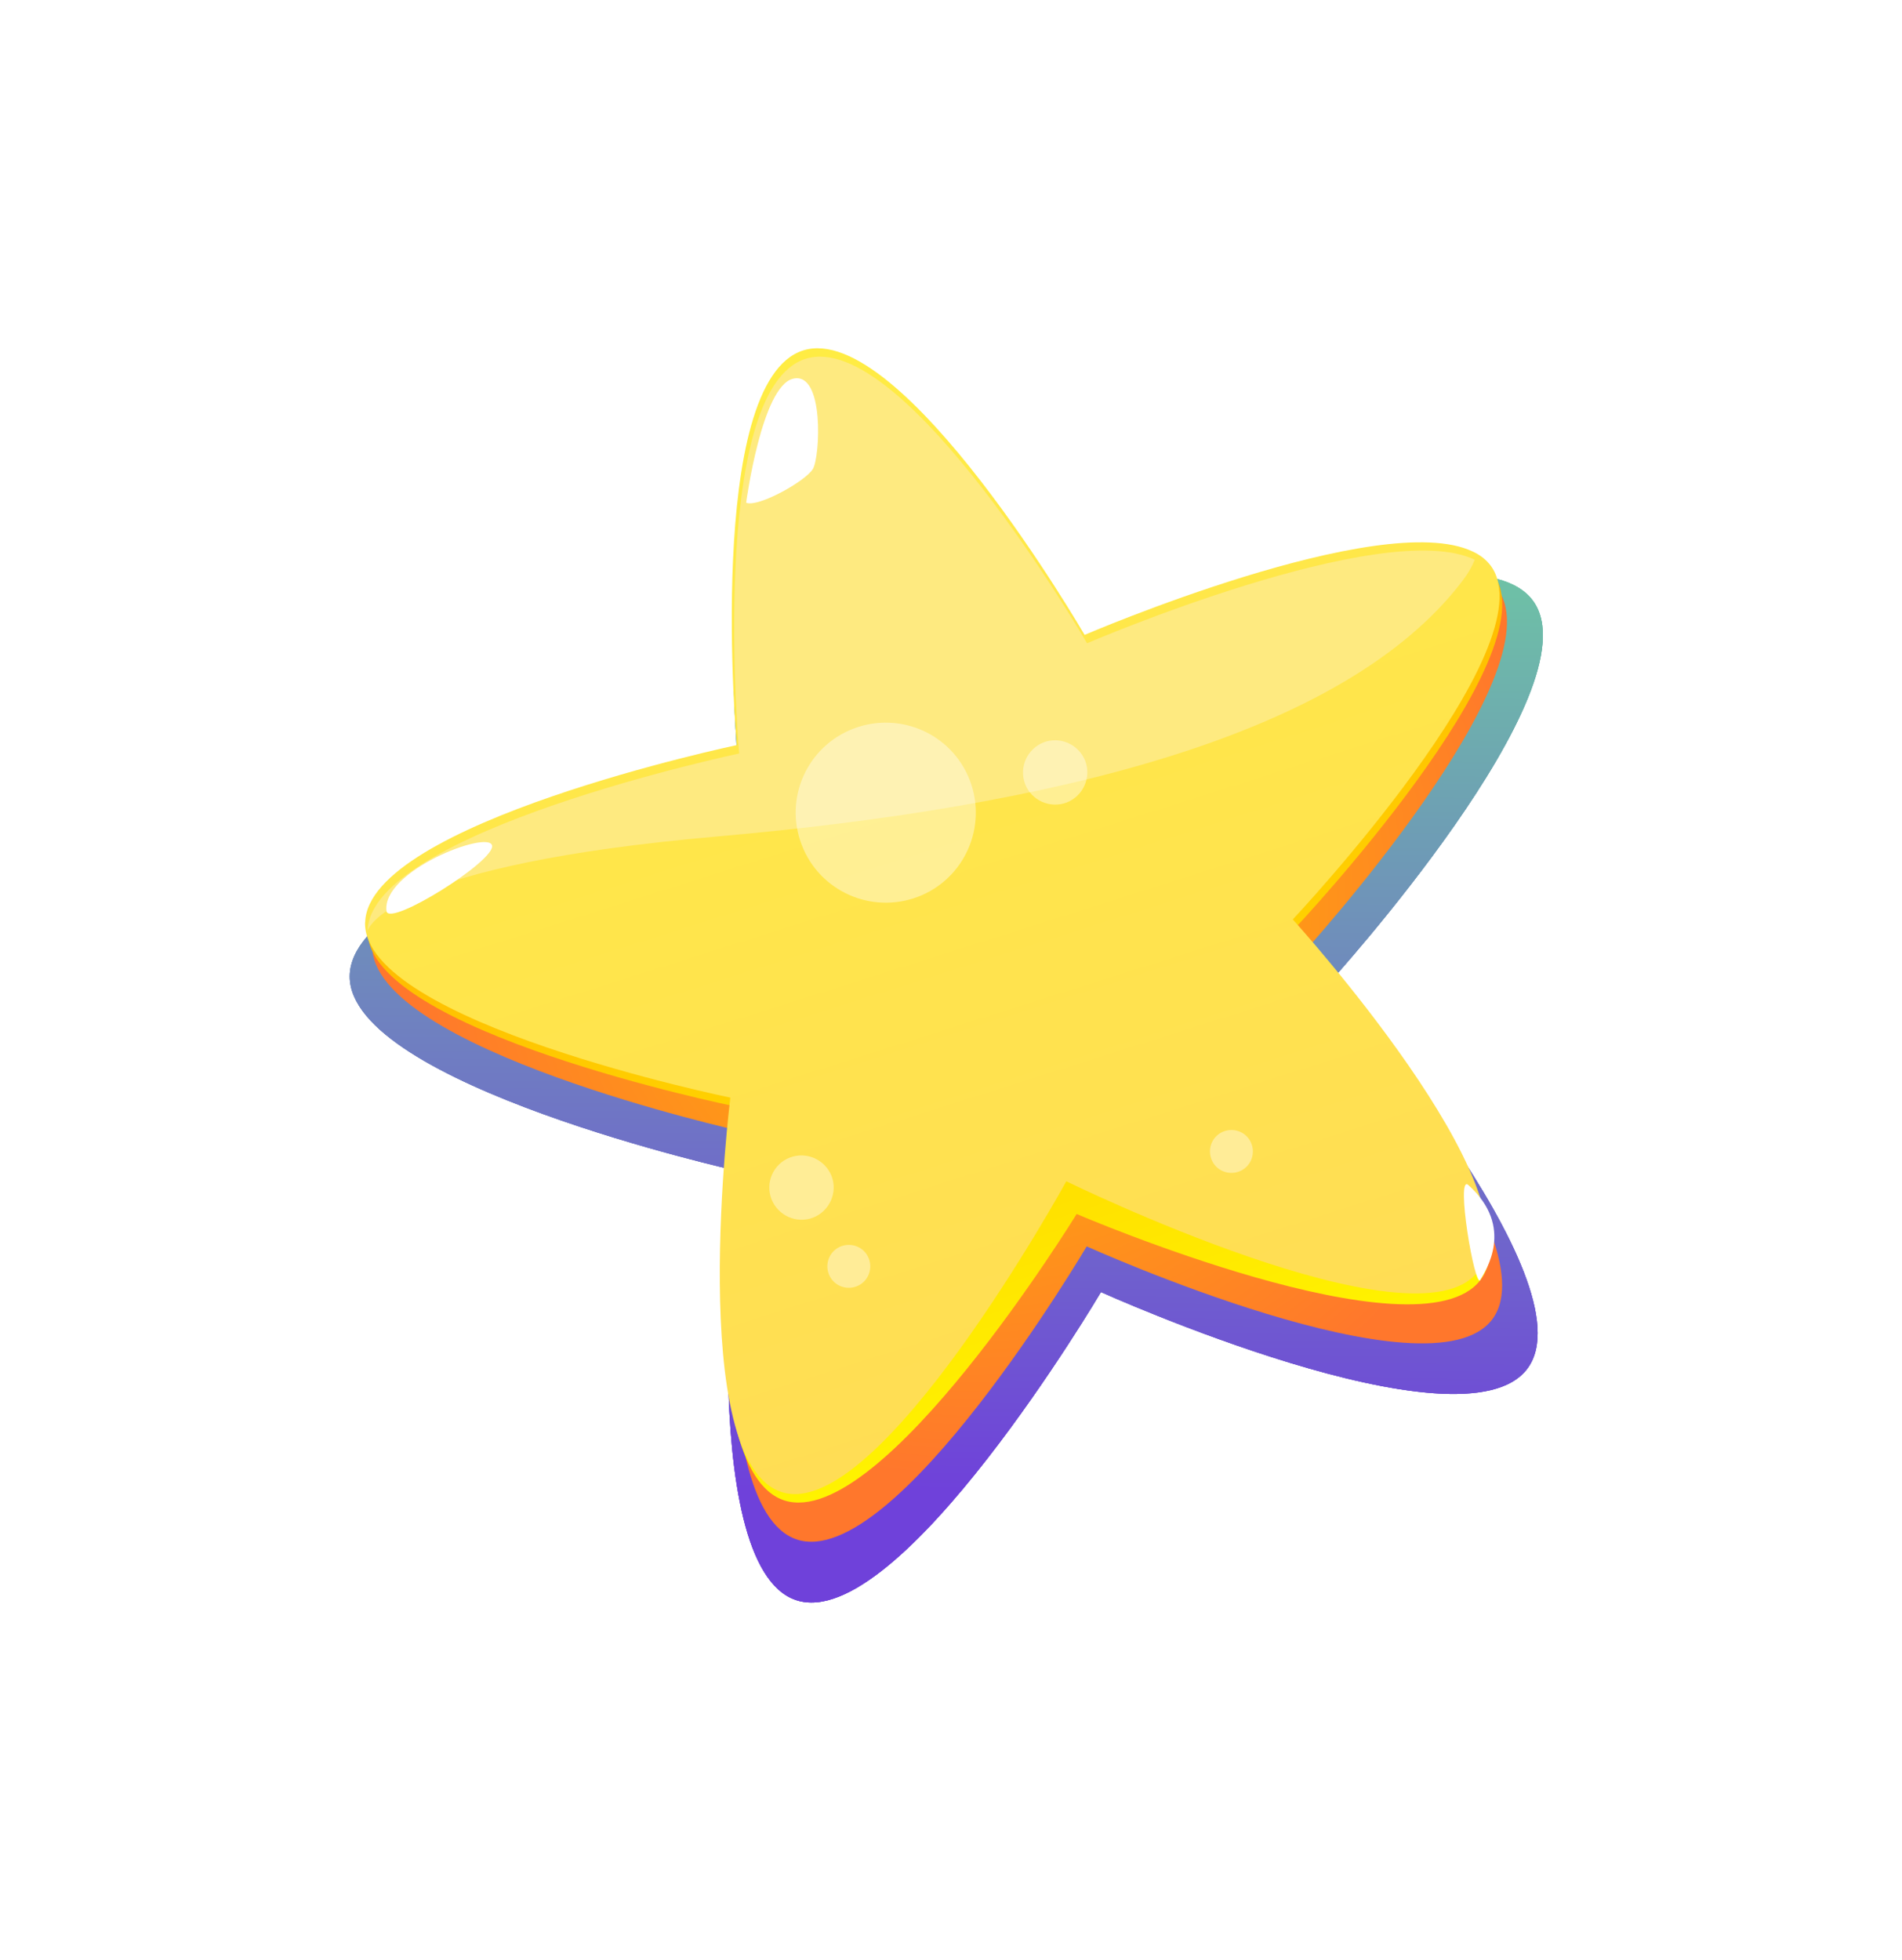 <svg width="164" height="169" viewBox="0 0 164 169" fill="none" xmlns="http://www.w3.org/2000/svg">
<g filter="url(#filter0_f_1_6860)">
<path d="M69.453 30.921C78.362 28.098 95.339 57.869 95.339 57.869C95.339 57.869 126.767 44.225 132.207 51.834C137.642 59.426 114.571 84.78 114.571 84.78C114.571 84.78 137.253 110.467 131.712 117.98C126.17 125.493 94.93 111.399 94.93 111.399C94.93 111.399 77.52 140.906 68.646 137.959C59.772 135.012 63.544 100.945 63.544 100.945C63.544 100.945 30.099 93.496 30.154 84.164C30.225 74.828 63.772 67.869 63.772 67.869C63.772 67.869 60.544 33.743 69.453 30.921Z" fill="url(#paint0_linear_1_6860)"/>
</g>
<g filter="url(#filter1_f_1_6860)">
<path d="M69.453 30.921C78.362 28.098 95.339 57.869 95.339 57.869C95.339 57.869 126.767 44.225 132.207 51.834C137.642 59.426 114.571 84.78 114.571 84.78C114.571 84.78 137.253 110.467 131.712 117.98C126.17 125.493 94.93 111.399 94.93 111.399C94.93 111.399 77.52 140.906 68.646 137.959C59.772 135.012 63.544 100.945 63.544 100.945C63.544 100.945 30.099 93.496 30.154 84.164C30.225 74.828 63.772 67.869 63.772 67.869C63.772 67.869 60.544 33.743 69.453 30.921Z" fill="url(#paint1_linear_1_6860)"/>
</g>
<g filter="url(#filter2_f_1_6860)">
<path d="M69.453 30.921C78.362 28.098 95.339 57.869 95.339 57.869C95.339 57.869 126.767 44.225 132.207 51.834C137.642 59.426 114.571 84.78 114.571 84.78C114.571 84.78 137.253 110.467 131.712 117.98C126.17 125.493 94.93 111.399 94.93 111.399C94.93 111.399 77.52 140.906 68.646 137.959C59.772 135.012 63.544 100.945 63.544 100.945C63.544 100.945 30.099 93.496 30.154 84.164C30.225 74.828 63.772 67.869 63.772 67.869C63.772 67.869 60.544 33.743 69.453 30.921Z" fill="url(#paint2_linear_1_6860)"/>
</g>
<path d="M69.453 30.921C77.917 28.239 94.076 56.557 94.076 56.557C94.076 56.557 123.986 43.582 129.153 50.807C134.321 58.032 112.38 82.144 112.38 82.144C112.38 82.144 133.97 106.577 128.689 113.726C123.408 120.874 93.7 107.461 93.7 107.461C93.7 107.461 77.135 135.533 68.701 132.729C60.268 129.926 63.85 97.518 63.85 97.518C63.85 97.518 32.028 90.439 32.093 81.556C32.158 72.672 64.082 66.059 64.082 66.059C64.082 66.059 60.988 33.602 69.453 30.921Z" fill="url(#paint3_radial_1_6860)"/>
<path d="M111.698 79.989C111.698 79.989 132.962 103.396 127.644 110.368C122.304 117.329 92.835 104.668 92.835 104.668C92.835 104.668 76.031 131.988 67.657 129.372C59.294 126.734 63.202 95.352 63.202 95.352C63.202 95.352 31.547 88.86 31.704 80.267C31.704 80.267 31.704 80.267 31.715 80.245C31.917 71.676 63.753 64.959 63.753 64.959C63.753 64.959 60.994 33.619 69.475 30.932C77.957 28.245 93.746 55.457 93.746 55.457C93.746 55.457 119.269 44.492 127.2 48.264C127.86 48.564 128.387 48.98 128.781 49.514C133.823 56.459 111.698 79.989 111.698 79.989Z" fill="url(#paint4_linear_1_6860)"/>
<path d="M111.471 79.271C111.471 79.271 132.735 102.678 127.417 109.65C122.077 116.61 91.941 101.847 91.941 101.847C91.941 101.847 75.803 131.27 67.43 128.654C59.067 126.016 62.974 94.634 62.974 94.634C62.974 94.634 31.32 88.141 31.476 79.549C31.476 79.549 31.476 79.549 31.488 79.527C31.69 70.958 63.526 64.24 63.526 64.24C63.526 64.24 60.766 32.901 69.248 30.214C77.73 27.527 93.519 54.739 93.519 54.739C93.519 54.739 119.042 43.774 126.973 47.546C127.632 47.846 128.159 48.262 128.554 48.795C133.596 55.741 111.471 79.271 111.471 79.271Z" fill="url(#paint5_linear_1_6860)"/>
<path d="M127.161 48.258C126.919 48.861 126.57 49.48 126.101 50.08C115.928 63.464 90.784 69.567 61.899 72.113C34.121 74.534 31.813 79.838 31.699 80.25C31.901 71.681 63.736 64.964 63.736 64.964C63.736 64.964 60.977 33.624 69.459 30.938C77.94 28.251 93.73 55.462 93.73 55.462C93.73 55.462 119.247 44.481 127.161 48.258Z" fill="#FEEA80"/>
<path d="M64.338 43.342C64.338 43.342 65.673 33.303 68.383 32.652C71.094 32 70.717 39.364 70.094 40.427C69.454 41.495 65.358 43.771 64.338 43.342Z" fill="white"/>
<path d="M33.324 78.55C33.512 79.977 42.795 74.176 42.423 72.883C42.063 71.567 32.888 75.094 33.324 78.55Z" fill="white"/>
<path d="M126.61 102.172C125.474 101.14 127.167 111.178 127.639 110.351C128.099 109.547 130.635 105.789 126.61 102.172Z" fill="white"/>
<path d="M68.111 99.8C69.537 99.254 71.138 99.97 71.701 101.391C72.247 102.817 71.531 104.418 70.11 104.981C68.683 105.527 67.083 104.811 66.52 103.39C65.968 101.946 66.684 100.346 68.111 99.8Z" fill="white" fill-opacity="0.4"/>
<path d="M89.982 64.007C91.408 63.461 93.009 64.177 93.572 65.598C94.118 67.024 93.402 68.625 91.981 69.188C90.554 69.734 88.937 69.023 88.391 67.597C87.845 66.17 88.561 64.57 89.982 64.007Z" fill="white" fill-opacity="0.4"/>
<path d="M73.593 62.82C77.605 61.286 82.096 63.287 83.625 67.281C85.159 71.293 83.157 75.784 79.163 77.313C75.152 78.847 70.661 76.845 69.132 72.851C67.581 68.845 69.582 64.354 73.593 62.82Z" fill="white" fill-opacity="0.4"/>
<path d="M72.529 107.451C73.487 107.091 74.558 107.561 74.918 108.519C75.278 109.478 74.808 110.548 73.85 110.908C72.892 111.269 71.821 110.799 71.461 109.84C71.1 108.882 71.57 107.811 72.529 107.451Z" fill="white" fill-opacity="0.4"/>
<path d="M105.518 97.546C106.477 97.186 107.548 97.655 107.908 98.614C108.268 99.572 107.798 100.643 106.84 101.003C105.881 101.363 104.81 100.893 104.45 99.935C104.09 98.977 104.56 97.906 105.518 97.546Z" fill="white" fill-opacity="0.4"/>
<defs>
<filter id="filter0_f_1_6860" x="0.153" y="0.732" width="162.883" height="167.434" filterUnits="userSpaceOnUse" color-interpolation-filters="sRGB">
<feFlood flood-opacity="0" result="BackgroundImageFix"/>
<feBlend mode="normal" in="SourceGraphic" in2="BackgroundImageFix" result="shape"/>
<feGaussianBlur stdDeviation="15" result="effect1_foregroundBlur_1_6860"/>
</filter>
<filter id="filter1_f_1_6860" x="10.153" y="10.732" width="142.883" height="147.434" filterUnits="userSpaceOnUse" color-interpolation-filters="sRGB">
<feFlood flood-opacity="0" result="BackgroundImageFix"/>
<feBlend mode="normal" in="SourceGraphic" in2="BackgroundImageFix" result="shape"/>
<feGaussianBlur stdDeviation="10" result="effect1_foregroundBlur_1_6860"/>
</filter>
<filter id="filter2_f_1_6860" x="20.154" y="20.732" width="122.883" height="127.434" filterUnits="userSpaceOnUse" color-interpolation-filters="sRGB">
<feFlood flood-opacity="0" result="BackgroundImageFix"/>
<feBlend mode="normal" in="SourceGraphic" in2="BackgroundImageFix" result="shape"/>
<feGaussianBlur stdDeviation="5" result="effect1_foregroundBlur_1_6860"/>
</filter>
<linearGradient id="paint0_linear_1_6860" x1="100.448" y1="128.756" x2="101.68" y2="20.615" gradientUnits="userSpaceOnUse">
<stop stop-color="#6F41DA"/>
<stop offset="1" stop-color="#6EF093"/>
</linearGradient>
<linearGradient id="paint1_linear_1_6860" x1="100.448" y1="128.756" x2="101.68" y2="20.615" gradientUnits="userSpaceOnUse">
<stop stop-color="#6F41DA"/>
<stop offset="1" stop-color="#6EF093"/>
</linearGradient>
<linearGradient id="paint2_linear_1_6860" x1="100.448" y1="128.756" x2="101.68" y2="20.615" gradientUnits="userSpaceOnUse">
<stop stop-color="#6F41DA"/>
<stop offset="1" stop-color="#6EF093"/>
</linearGradient>
<radialGradient id="paint3_radial_1_6860" cx="0" cy="0" r="1" gradientUnits="userSpaceOnUse" gradientTransform="translate(84.197 77.459) rotate(-17.578) scale(49.972 49.972)">
<stop stop-color="#FFBD00"/>
<stop offset="1" stop-color="#FF772C"/>
</radialGradient>
<linearGradient id="paint4_linear_1_6860" x1="97.868" y1="120.61" x2="69.456" y2="30.925" gradientUnits="userSpaceOnUse">
<stop stop-color="#FFF300"/>
<stop offset="1" stop-color="#FF9700"/>
</linearGradient>
<linearGradient id="paint5_linear_1_6860" x1="97.622" y1="119.834" x2="69.23" y2="30.212" gradientUnits="userSpaceOnUse">
<stop stop-color="#FFDD55"/>
<stop offset="1" stop-color="#FFEC43"/>
</linearGradient>
</defs>
</svg>

